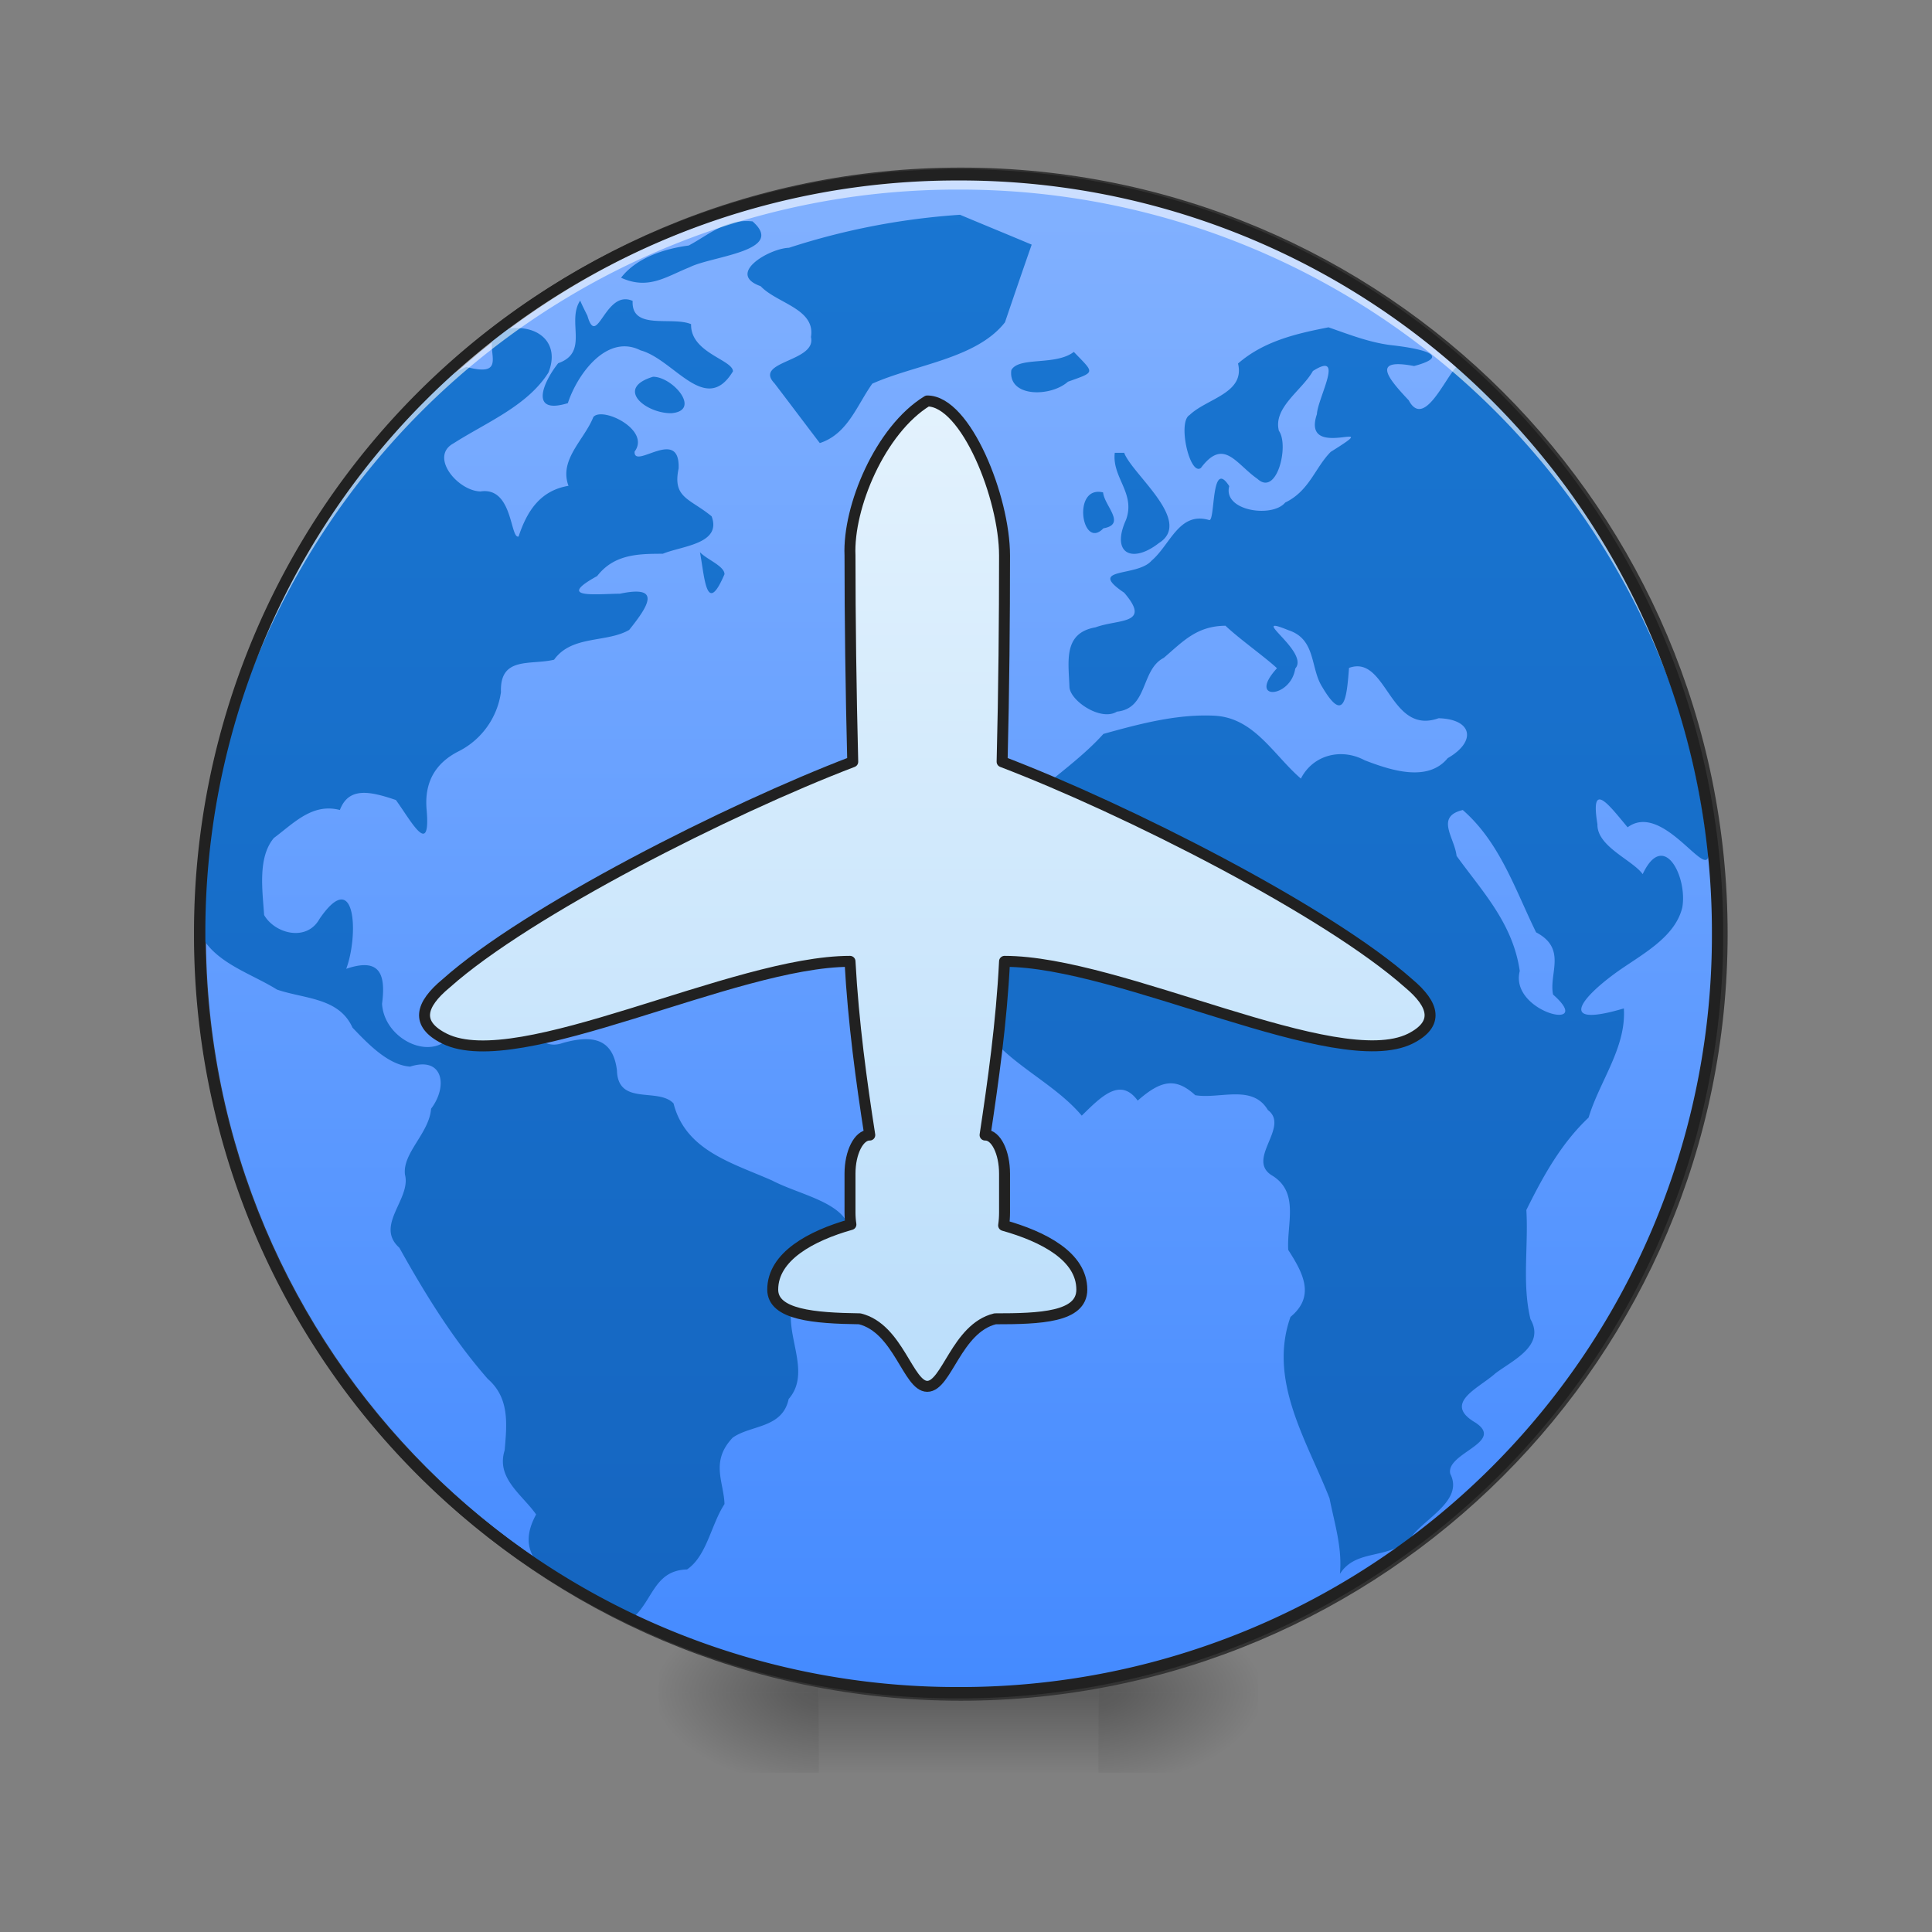 <svg xmlns="http://www.w3.org/2000/svg" xmlns:xlink="http://www.w3.org/1999/xlink" width="32" height="32" viewBox="0 0 24 24"><rect x="0" y="0" width="24" height="24" fill="#808080" stroke="none"/><defs><radialGradient id="c" gradientUnits="userSpaceOnUse" cx="450.909" cy="189.579" fx="450.909" fy="189.579" r="21.167" gradientTransform="matrix(0 -.059 -.105 0 33.392 47.696)"><stop offset="0" stop-opacity=".314"/><stop offset=".222" stop-opacity=".275"/><stop offset="1" stop-opacity="0"/></radialGradient><radialGradient id="d" gradientUnits="userSpaceOnUse" cx="450.909" cy="189.579" fx="450.909" fy="189.579" r="21.167" gradientTransform="matrix(0 .059 .105 0 -9.578 -5.646)"><stop offset="0" stop-opacity=".314"/><stop offset=".222" stop-opacity=".275"/><stop offset="1" stop-opacity="0"/></radialGradient><radialGradient id="e" gradientUnits="userSpaceOnUse" cx="450.909" cy="189.579" fx="450.909" fy="189.579" r="21.167" gradientTransform="matrix(0 -.059 .105 0 -9.578 47.696)"><stop offset="0" stop-opacity=".314"/><stop offset=".222" stop-opacity=".275"/><stop offset="1" stop-opacity="0"/></radialGradient><radialGradient id="f" gradientUnits="userSpaceOnUse" cx="450.909" cy="189.579" fx="450.909" fy="189.579" r="21.167" gradientTransform="matrix(0 .059 -.105 0 33.392 -5.646)"><stop offset="0" stop-opacity=".314"/><stop offset=".222" stop-opacity=".275"/><stop offset="1" stop-opacity="0"/></radialGradient><linearGradient id="g" gradientUnits="userSpaceOnUse" x1="255.323" y1="233.5" x2="255.323" y2="254.667" gradientTransform="matrix(.01 0 0 .047 9.349 10.08)"><stop offset="0" stop-opacity=".275"/><stop offset="1" stop-opacity="0"/></linearGradient><linearGradient id="h" gradientUnits="userSpaceOnUse" x1="254" y1="-168.667" x2="254" y2="233.5"><stop offset="0" stop-color="#82b1ff"/><stop offset="1" stop-color="#448aff"/></linearGradient><linearGradient id="b" gradientUnits="userSpaceOnUse" x1="254" y1="233.5" x2="253.994" y2="-173.526" gradientTransform="matrix(.046 0 0 .046 .074 10.205)"><stop offset="0" stop-color="#1565c0"/><stop offset="1" stop-color="#1976d2"/></linearGradient><clipPath id="a"><path d="M0 0h24v24H0z"/></clipPath><g id="i" clip-path="url(#a)"><path d="M11.926 2.668a8.743 8.743 0 0 0-2.125.41c-.246.008-.785.324-.352.477.203.215.684.28.625.632.074.31-.719.297-.453.575.188.246.375.496.563.742.347-.113.46-.469.652-.738.535-.239 1.293-.309 1.648-.762.11-.324.22-.645.332-.965-.296-.125-.593-.246-.89-.371zm-2.578.082c-.332-.035-.543.168-.793.3-.305.04-.649.153-.84.4.34.155.558-.013.851-.13.274-.14 1.207-.199.782-.57zm-2.141.984c-.172.262.117.641-.273.778-.192.242-.36.644.12.496.118-.36.485-.867.903-.656.418.113.809.82 1.148.261 0-.144-.53-.23-.52-.586-.237-.101-.745.082-.726-.289-.343-.152-.441.606-.562.184-.031-.063-.063-.125-.09-.188zm9.297.332c-.406.079-.805.172-1.125.45.09.37-.387.433-.602.64-.152.086.004.762.141.657.285-.38.434-.051.703.136.242.223.395-.418.266-.597-.075-.29.289-.504.422-.743.402-.257.062.329.05.536-.203.605.899.015.172.468-.195.196-.265.485-.566.63-.16.194-.777.105-.695-.204-.227-.355-.172.426-.247.422-.375-.113-.484.305-.718.504-.18.207-.813.078-.34.398.344.399-.07.324-.356.43-.402.07-.336.418-.324.738.004.172.39.434.59.309.39-.04.293-.52.582-.668.238-.203.406-.395.766-.399.168.16.504.399.64.528-.375.41.172.375.227.004.187-.207-.613-.692-.086-.477.348.113.27.469.422.707.277.469.304.121.332-.238.472-.172.5.844 1.113.625.422.012.473.289.113.496-.25.305-.714.148-1.03.027-.29-.156-.642-.07-.794.227-.34-.293-.578-.754-1.07-.781-.465-.024-.934.101-1.383.226-.512.57-1.32.914-1.523 1.711-.293.293.007.527-.082.758-.286.254-.227.539-.043.836.18.691.953.93 1.379 1.437.246-.242.48-.48.695-.187.289-.254.472-.29.715-.067.304.051.71-.14.902.184.281.211-.29.621.063.82.328.211.171.594.19.918.184.286.34.575.028.832-.281.793.203 1.536.485 2.254.062.313.16.617.129.938.207-.324.62-.164.886-.457.172-.235.653-.457.485-.785-.063-.258.687-.391.312-.637-.414-.242.043-.426.25-.613.219-.164.621-.344.434-.672-.106-.442-.024-.903-.051-1.356.207-.418.43-.824.773-1.148.137-.453.47-.871.438-1.356-.805.239-.563-.101-.117-.43.308-.226.75-.437.843-.824.067-.378-.23-.972-.492-.414-.125-.175-.57-.343-.562-.62-.094-.567.152-.227.375.038.511-.379 1.18 1.051.965.032a9.344 9.344 0 0 0-3.09-5.754c-.153.16-.407.77-.594.418-.262-.278-.469-.528.066-.426.524-.14.004-.227-.273-.258-.273-.031-.531-.133-.79-.223zm-10.262.012c-.347.133.172.645-.449.48-.684.31-1.137 1.06-1.61 1.641a9.36 9.36 0 0 0-1.703 5.387c.18.375.63.5.961.707.34.117.77.098.938.473.191.199.441.464.715.484.414-.133.472.246.261.523-.023.305-.359.551-.324.82.078.302-.379.63-.07.907.32.574.664 1.133 1.098 1.629.273.238.238.562.21.887-.109.347.215.547.391.797-.426.777.727.933 1.211 1.277.242-.223.262-.582.664-.594.246-.168.297-.555.465-.812-.008-.274-.18-.528.102-.825.226-.16.617-.113.695-.48.254-.29.02-.688.027-1.031.207-.25.57-.418.676-.72.297-.655-.46-.73-.91-.964-.496-.219-1.074-.371-1.223-.957-.191-.203-.691.035-.703-.41-.05-.414-.328-.438-.676-.34-.343.121-.457-.348-.683-.52-.203-.39-.434.22-.653.34-.199.457-.879.168-.906-.308.05-.38-.035-.574-.445-.434.156-.418.12-1.281-.332-.62-.16.288-.555.183-.688-.048-.02-.308-.082-.715.121-.957.25-.187.48-.437.82-.348.11-.289.372-.234.696-.124.184.253.43.722.383.136-.035-.344.097-.594.406-.746a.975.975 0 0 0 .516-.73c-.016-.45.367-.332.66-.403.222-.308.652-.207.933-.37.239-.298.407-.56-.113-.45-.316.004-.797.063-.285-.219.21-.27.504-.277.816-.277.235-.098.735-.121.606-.465-.27-.223-.488-.226-.41-.594.02-.53-.559.024-.547-.21.203-.27-.399-.563-.512-.43-.113.285-.43.53-.309.855-.351.059-.515.313-.62.63-.106.034-.07-.622-.473-.56-.285-.007-.637-.433-.336-.597.41-.262.918-.465 1.18-.88.148-.37-.13-.597-.493-.546h-.054zm7.098.293c-.227.176-.684.055-.777.227-.043.34.488.336.703.144.347-.125.332-.101.074-.37zm-5.227.309c-.48.144-.09.457.227.453.375-.031.023-.45-.227-.453zm5.735.945c-.036.309.261.5.14.832-.191.422.078.547.407.29.433-.27-.329-.852-.43-1.122h-.117zm-.145.492c-.39-.094-.265.727.004.446.29-.051.012-.278-.004-.446zm-5.008.742c.059.313.078.805.305.274 0-.102-.223-.184-.305-.274zm9.477 3.204c.46.402.648.984.91 1.519.387.203.156.512.211.773.539.473-.547.223-.414-.293-.086-.597-.473-.996-.785-1.43-.024-.226-.27-.487.078-.57zm0 0" fill="url(#b)"/></g><linearGradient id="j" gradientUnits="userSpaceOnUse" x1="960" y1="1435.118" x2="960" y2="415.118"><stop offset="0" stop-color="#bbdefb"/><stop offset="1" stop-color="#e3f2fd"/></linearGradient></defs><path d="M13.645 21.027h1.984v-.996h-1.984zm0 0" fill="url(#c)"/><path d="M10.172 21.027H8.187v.993h1.985zm0 0" fill="url(#d)"/><path d="M10.172 21.027H8.187v-.996h1.985zm0 0" fill="url(#e)"/><path d="M13.645 21.027h1.984v.993h-1.984zm0 0" fill="url(#f)"/><path d="M10.172 20.777h3.473v1.243h-3.473zm0 0" fill="url(#g)"/><path d="M253.976-168.671c111.072 0 201.147 89.991 201.147 201.064s-90.075 201.148-201.147 201.148c-110.99 0-201.064-90.075-201.064-201.148s90.074-201.064 201.064-201.064zm0 0" transform="matrix(.047 0 0 .047 0 10.08)" fill="url(#h)" stroke-width="3" stroke-linecap="round" stroke="#333"/><use xlink:href="#i"/><path d="M11.906 2.172a9.404 9.404 0 0 0-9.426 9.52 9.408 9.408 0 0 1 9.426-9.337 9.405 9.405 0 0 1 9.426 9.336c0-.03.004-.062.004-.093a9.408 9.408 0 0 0-9.43-9.426zm0 0" fill="#fff" fill-opacity=".588"/><path d="M11.906 2.102a9.48 9.48 0 0 0-9.496 9.496 9.48 9.48 0 0 0 9.496 9.5 9.48 9.48 0 0 0 9.5-9.5 9.48 9.48 0 0 0-9.5-9.496zm0 .14a9.335 9.335 0 0 1 9.36 9.356 9.336 9.336 0 0 1-9.36 9.359 9.335 9.335 0 0 1-9.355-9.36 9.334 9.334 0 0 1 9.355-9.355zm0 0" fill="#212121"/><path d="M959.908 415.078c-48.814 29.919-82.196 109.911-79.992 159.985 0 65.506.945 138.57 2.834 213.523-127.861 48.814-336.66 154.316-420.747 229.27-27.084 22.36-32.123 42.2-1.89 57.317 76.529 38.107 299.814-79.992 419.803-79.992 3.464 63.616 11.967 125.342 20.47 179.825h-.314c-11.023 0-20.156 17.951-20.156 39.996v39.996c0 4.41.315 8.503.945 12.598-41.256 11.652-80.937 33.067-80.937 67.395 0 26.139 43.145 29.603 90.07 30.233 39.996 9.763 50.074 69.915 69.914 69.915 20.156 0 30.234-60.152 70.23-69.915 46.61 0 89.755-1.575 89.755-30.233 0-34.328-39.681-54.798-80.937-66.45.63-4.41.945-8.819.945-13.543v-39.996c0-22.045-8.818-39.996-19.84-39.996h-.316c8.188-54.483 17.006-116.21 20.156-179.825 119.988 0 343.904 117.784 420.117 79.992 29.919-15.117 24.88-34.957-1.89-57.317-84.4-74.954-292.885-180.456-420.747-229.27 1.89-74.953 2.52-148.017 2.52-213.523 0-59.837-39.996-159.985-79.993-159.985zm0 0" transform="scale(.012)" fill="url(#j)" stroke-width="11.339" stroke-linecap="round" stroke-linejoin="round" stroke="#212121"/></svg>